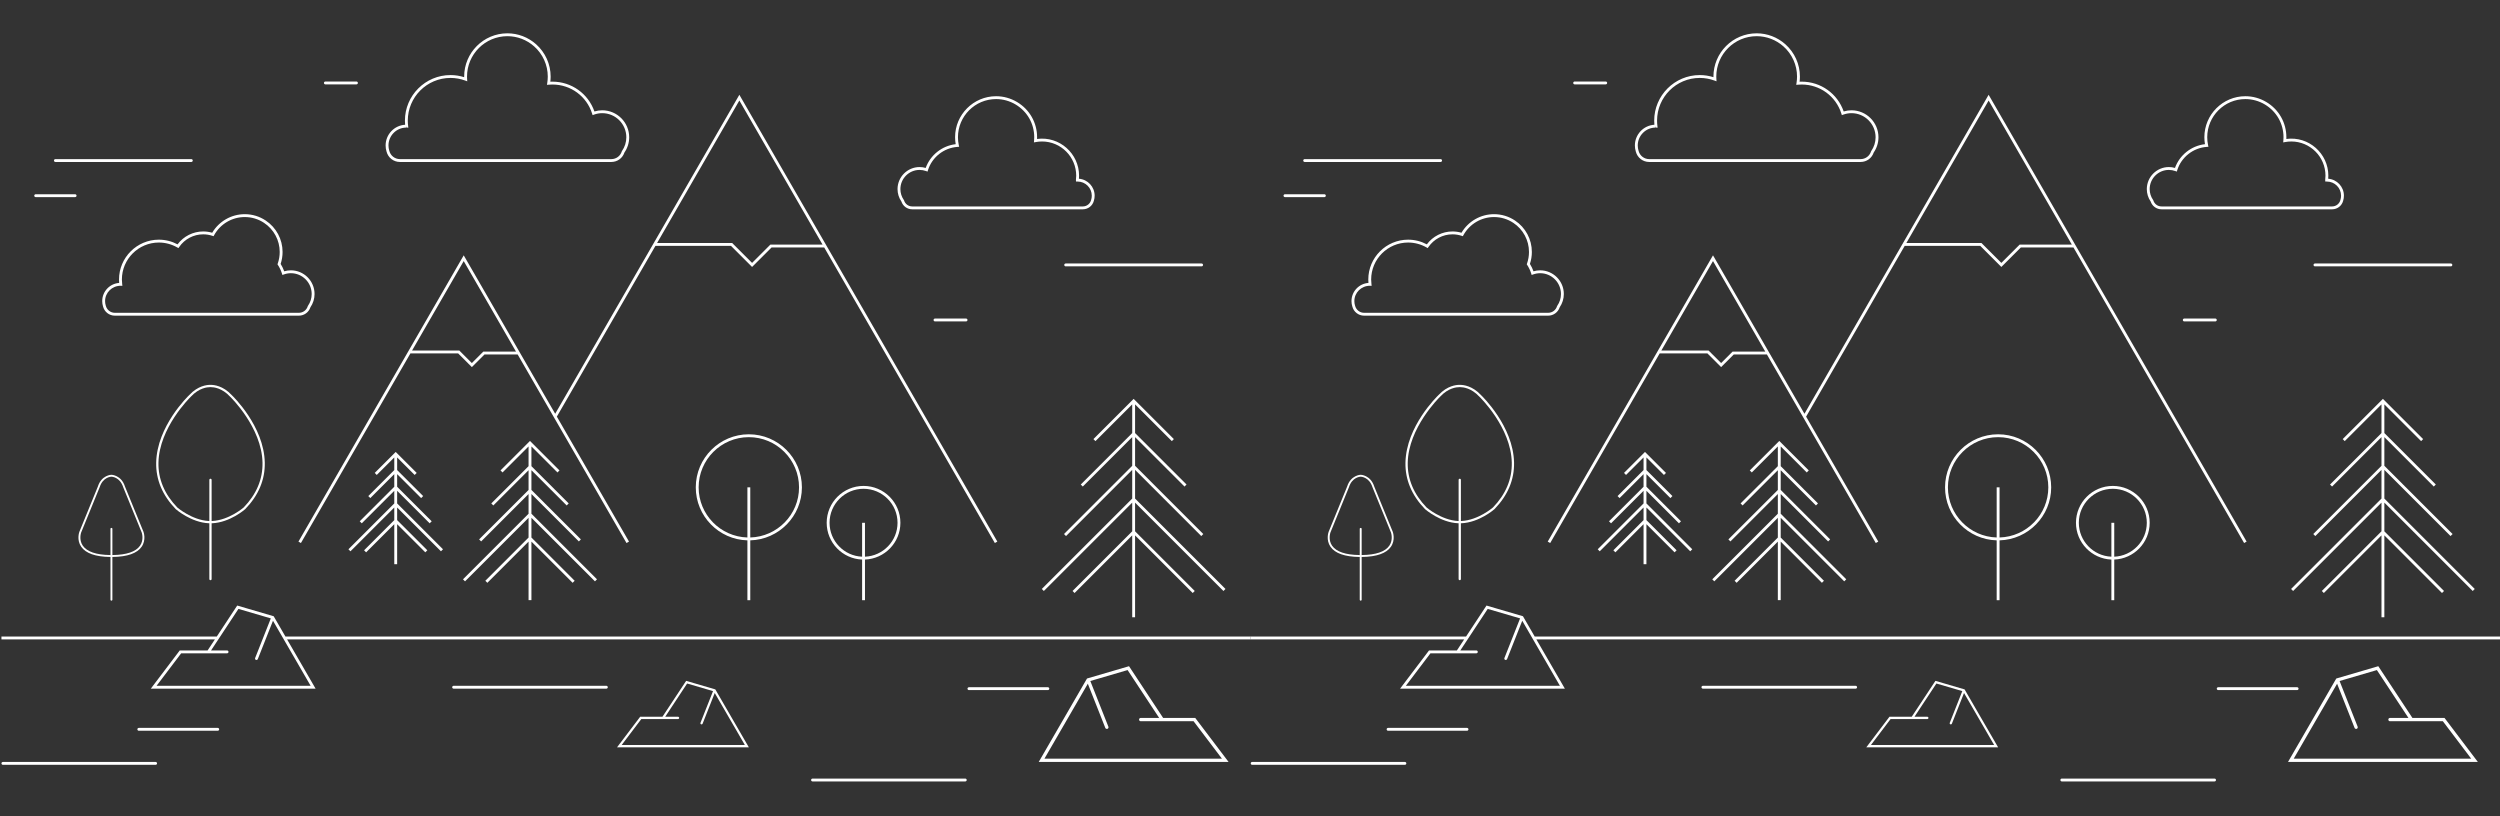 <?xml version="1.0" encoding="utf-8"?>
<!-- Generator: Adobe Illustrator 16.0.4, SVG Export Plug-In . SVG Version: 6.00 Build 0)  -->
<!DOCTYPE svg PUBLIC "-//W3C//DTD SVG 1.1//EN" "http://www.w3.org/Graphics/SVG/1.1/DTD/svg11.dtd">
<svg version="1.1" id="Layer_1" xmlns="http://www.w3.org/2000/svg" xmlns:xlink="http://www.w3.org/1999/xlink" x="0px" y="0px"
	 width="1726.972px" height="564px" viewBox="0 120.5 1726.972 564" enable-background="new 0 120.5 1726.972 564"
	 xml:space="preserve">
<rect x="0" y="120.5" width="1726.972" height="564" fill="#333333" stroke="none"/>
<g>
	<g>
		<path fill="#FFFFFF" d="M320.332,296.879L206.159,494.633l1.716,0.99l75.622-130.979h32.998l9.451,9.451l8.75-8.749h22.877
			l75.215,130.277l1.716-0.99l-49.843-86.331l68.101-117.952h52.203l14.561,14.56l13.463-13.461h36.358l117.882,204.174l1.717-0.99
			L510.738,185.971l-127.221,220.35L320.332,296.879z M568.204,289.468h-36.036l-12.643,12.64l-13.739-13.74h-51.879l56.831-98.435
			L568.204,289.468z M333.876,363.365l-7.93,7.928l-8.631-8.631H284.64l35.691-61.82l36.096,62.522L333.876,363.365L333.876,363.365
			z"/>
		<path fill="#FFFFFF" d="M518.281,535.104V493.77c19.754-0.531,35.669-16.729,35.669-36.608c0-20.214-16.445-36.659-36.659-36.659
			c-20.215,0-36.66,16.445-36.66,36.659c0,19.88,15.915,36.077,35.668,36.608v41.333L518.281,535.104L518.281,535.104z
			 M482.613,457.161c0-19.121,15.557-34.678,34.678-34.678s34.677,15.557,34.677,34.678c0,18.787-15.025,34.097-33.687,34.627
			v-34.627H516.3v34.627C497.64,491.258,482.613,475.947,482.613,457.161z"/>
		<path fill="#FFFFFF" d="M597.516,535.104v-28.062c13.579-0.526,24.473-11.706,24.473-25.411c0-14.039-11.423-25.46-25.463-25.46
			c-14.039,0-25.461,11.421-25.461,25.46c0,13.705,10.894,24.884,24.471,25.411v28.062H597.516z M573.046,481.63
			c0-12.946,10.533-23.479,23.479-23.479c12.945,0,23.48,10.532,23.48,23.479c0,12.612-10.005,22.905-22.49,23.429V481.63h-1.98
			v23.429C583.049,504.535,573.046,494.242,573.046,481.63z"/>
		<path fill="#FFFFFF" d="M122.66,289.29c-3.966-2.113-8.414-3.226-12.922-3.226c-15.176,0-27.522,12.346-27.522,27.521
			c0,0.772,0.035,1.55,0.105,2.357c-6.535,0.454-11.712,5.917-11.712,12.565c0,1.262,0.193,2.519,0.557,3.682
			c0.938,3.754,4.294,6.376,8.163,6.376h127.094c3.658,0,6.854-2.312,7.999-5.771c1.875-2.738,2.865-5.916,2.865-9.202
			c0-9.016-7.335-16.35-16.353-16.35c-1.549,0-3.091,0.227-4.6,0.673c-0.626-1.757-1.453-3.468-2.468-5.106
			c0.884-2.661,1.333-5.428,1.333-8.236c0-8.756-4.359-16.886-11.661-21.747c-4.293-2.862-9.293-4.373-14.459-4.373
			c-9.25,0-17.793,4.896-22.49,12.832c-2.024-0.594-4.107-0.896-6.204-0.896C133.384,280.39,126.826,283.701,122.66,289.29z
			 M140.385,282.372c2.153,0,4.291,0.35,6.354,1.039l0.784,0.261l0.399-0.724c4.251-7.718,12.358-12.513,21.158-12.513
			c4.773,0,9.393,1.397,13.361,4.041c6.748,4.493,10.777,12.005,10.777,20.098c0,2.744-0.463,5.448-1.375,8.035l-0.162,0.457
			l0.264,0.408c1.225,1.904,2.173,3.917,2.818,5.989l0.31,0.989l0.974-0.354c1.596-0.579,3.24-0.873,4.889-0.873
			c7.925,0,14.371,6.446,14.371,14.369c0,2.929-0.896,5.759-2.594,8.191l-0.133,0.272c-0.844,2.707-3.317,4.526-6.155,4.526H79.329
			c-2.958,0-5.523-2.004-6.257-4.929c-0.319-1.027-0.481-2.086-0.481-3.146c0-5.846,4.751-10.604,10.783-10.604
			c0.007,0,0.014,0,0.021,0l1.151,0.03l-0.142-1.144c-0.14-1.124-0.207-2.173-0.207-3.207c0-14.082,11.457-25.54,25.54-25.54
			c4.461,0,8.86,1.174,12.72,3.398l0.795,0.457l0.517-0.756C127.527,285.651,133.739,282.372,140.385,282.372z"/>
		<path fill="#FFFFFF" d="M276.248,232.389H422.3c4.149,0,7.769-2.626,9.058-6.548c2.147-3.124,3.281-6.754,3.281-10.508
			c0-10.28-8.362-18.643-18.639-18.643c-1.809,0-3.615,0.272-5.383,0.809c-4.307-12.359-15.845-20.594-29.023-20.594
			c-0.479,0-0.958,0.016-1.432,0.039c0.143-1.187,0.216-2.378,0.216-3.557c0-8.511-3.673-16.65-10.076-22.33
			c-5.481-4.863-12.513-7.541-19.794-7.541c-16.472,0-29.871,13.401-29.871,29.871c0,0.144,0,0.287,0.004,0.428
			c-3.068-0.969-6.24-1.461-9.447-1.461c-17.358,0-31.478,14.121-31.478,31.477c0,0.923,0.042,1.875,0.132,2.847
			c-7.505,0.445-13.473,6.691-13.473,14.304c0,1.428,0.217,2.858,0.633,4.195C268.074,229.422,271.874,232.389,276.248,232.389z
			 M280.705,208.633l0.012-0.948l0.009-0.002l0.2,0.964l1.147,0.027l-0.141-1.14c-0.158-1.27-0.235-2.516-0.235-3.704
			c0-16.263,13.229-29.496,29.495-29.496c3.46,0,6.88,0.612,10.157,1.817l1.427,0.524l-0.098-1.519
			c-0.036-0.586-0.062-1.177-0.062-1.771c0-15.378,12.511-27.889,27.889-27.889c6.796,0,13.36,2.5,18.48,7.042
			c5.979,5.304,9.408,12.902,9.408,20.847c0,1.48-0.123,2.984-0.363,4.472l-0.201,1.252l1.262-0.106
			c0.824-0.069,1.656-0.118,2.5-0.118c12.646,0,23.678,8.102,27.45,20.162l0.31,0.989l0.974-0.354
			c1.855-0.672,3.764-1.012,5.674-1.012c9.185,0,16.658,7.474,16.658,16.662c0,3.396-1.041,6.68-3.011,9.498l-0.137,0.273
			c-0.982,3.173-3.882,5.304-7.21,5.304H276.248c-3.464,0-6.473-2.35-7.334-5.765c-0.37-1.2-0.557-2.431-0.557-3.662
			C268.356,214.171,273.895,208.633,280.705,208.633z"/>
		<path fill="#FFFFFF" d="M630.153,265.087H748.01c3.619,0,6.765-2.454,7.631-5.918c0.351-1.142,0.528-2.312,0.528-3.481
			c0-6.179-4.794-11.259-10.856-11.719c0.062-0.726,0.094-1.426,0.094-2.119c0-15.243-13.491-27.45-29.027-25.358
			c0.021-0.399,0.031-0.801,0.031-1.208c0-10.03-5.161-19.11-13.803-24.286c-4.408-2.642-9.43-4.037-14.521-4.037
			c-15.621,0-28.327,12.706-28.327,28.323c0,1.602,0.141,3.216,0.414,4.814c-9.396,1.07-17.525,7.504-20.713,16.406
			c-1.386-0.405-2.803-0.608-4.223-0.608c-8.4,0-15.233,6.833-15.233,15.233c0,3.058,0.921,6.015,2.664,8.563
			C623.744,262.925,626.73,265.087,630.153,265.087z M635.239,237.879c1.521,0,3.038,0.271,4.511,0.803l0.974,0.354l0.311-0.989
			c2.806-8.975,10.999-15.435,20.389-16.073l1.14-0.077l-0.237-1.117c-0.385-1.817-0.58-3.667-0.58-5.496
			c0-14.525,11.817-26.341,26.345-26.341c4.731,0,9.4,1.298,13.499,3.754c8.041,4.816,12.842,13.259,12.842,22.587
			c0,0.778-0.043,1.542-0.105,2.301l-0.108,1.294l1.277-0.238c1.447-0.269,2.899-0.405,4.32-0.405
			c13.021,0,23.612,10.593,23.612,23.613c0,0.952-0.062,1.921-0.19,2.965l0.062,1.101h1.121c5.387,0,9.772,4.383,9.772,9.772
			c0,0.971-0.149,1.947-0.455,2.951c-0.66,2.63-3.014,4.466-5.724,4.466H630.153c-2.604,0-4.868-1.668-5.64-4.149l-0.134-0.272
			c-1.564-2.241-2.394-4.854-2.394-7.553C621.987,243.823,627.932,237.879,635.239,237.879z"/>
		<polygon fill="#FFFFFF" points="756.727,425.225 782.118,399.834 782.118,419.656 746.575,455.198 747.977,456.6 782.118,422.458 
			782.118,442.279 734.995,489.404 736.396,490.805 782.118,445.082 782.118,464.903 719.673,527.35 721.074,528.751 
			782.118,467.705 782.118,487.527 740.903,528.743 742.305,530.145 782.118,490.329 782.118,546.887 784.1,546.887 784.1,490.329 
			823.913,530.145 825.314,528.743 784.1,487.527 784.1,467.705 845.145,528.751 846.545,527.35 784.1,464.903 784.1,445.082 
			829.821,490.805 831.222,489.404 784.1,442.279 784.1,422.458 818.241,456.6 819.643,455.198 784.1,419.656 784.1,399.834 
			809.49,425.225 810.892,423.824 783.108,396.042 755.326,423.824 		"/>
		<polygon fill="#FFFFFF" points="304.613,501.334 306.014,499.933 274.344,468.265 274.344,459.543 296.807,482.004 
			298.208,480.603 274.344,456.741 274.344,448.017 290.909,464.578 292.311,463.177 274.344,445.215 274.344,436.49 
			286.448,448.594 287.849,447.193 273.354,432.697 258.857,447.193 260.258,448.594 272.362,436.49 272.362,445.215 
			254.398,463.177 255.799,464.578 272.362,448.017 272.362,456.741 248.498,480.603 249.899,482.004 272.362,459.543 
			272.362,468.265 240.692,499.933 242.093,501.334 272.362,471.066 272.362,479.792 251.509,500.642 252.91,502.042 
			272.362,482.594 272.362,510.231 274.344,510.231 274.344,482.594 293.798,502.042 295.199,500.642 274.344,479.792 
			274.344,471.066 		"/>
		<polygon fill="#FFFFFF" points="410.992,522.083 412.393,520.682 367.106,475.392 367.106,461.761 399.86,494.515 
			401.262,493.113 367.106,458.958 367.106,445.325 391.449,469.664 392.85,468.263 367.106,442.523 367.106,428.884 
			385.088,446.87 386.489,445.469 366.116,425.092 345.739,445.469 347.14,446.87 365.125,428.884 365.125,442.523 339.38,468.263 
			340.781,469.664 365.125,445.325 365.125,458.958 330.968,493.113 332.369,494.515 365.125,461.761 365.125,475.392 
			319.835,520.682 321.236,522.083 365.125,478.194 365.125,491.831 335.262,521.693 336.663,523.095 365.125,494.633 
			365.125,535.069 367.106,535.069 367.106,494.633 395.568,523.095 396.97,521.693 367.106,491.831 367.106,478.194 		"/>
		<path fill="#FFFFFF" d="M38.267,232.389h93.902c0.548,0,0.991-0.443,0.991-0.991s-0.443-0.991-0.991-0.991H38.267
			c-0.548,0-0.991,0.443-0.991,0.991C37.276,231.945,37.719,232.389,38.267,232.389z"/>
		<path fill="#FFFFFF" d="M736.157,304.501h93.901c0.549,0,0.991-0.443,0.991-0.991c0-0.548-0.442-0.991-0.991-0.991h-93.901
			c-0.548,0-0.991,0.443-0.991,0.991C735.166,304.058,735.609,304.501,736.157,304.501z"/>
		<path fill="#FFFFFF" d="M150.403,623.321H95.882c-0.546,0-0.991,0.442-0.991,0.991c0,0.547,0.444,0.989,0.991,0.989h54.521
			c0.547,0,0.991-0.442,0.991-0.989C151.394,623.765,150.95,623.321,150.403,623.321z"/>
		<path fill="#FFFFFF" d="M666.801,658.33H561.294c-0.546,0-0.991,0.443-0.991,0.99c0,0.548,0.445,0.99,0.991,0.99h105.507
			c0.546,0,0.991-0.442,0.991-0.99C667.792,658.773,667.347,658.33,666.801,658.33z"/>
		<path fill="#FFFFFF" d="M418.867,594.241H313.36c-0.546,0-0.991,0.442-0.991,0.99s0.445,0.99,0.991,0.99h105.507
			c0.546,0,0.991-0.442,0.991-0.99C419.858,594.685,419.413,594.241,418.867,594.241z"/>
		<path fill="#FFFFFF" d="M107.499,646.848H1.993c-0.546,0-0.991,0.443-0.991,0.99c0,0.548,0.445,0.991,0.991,0.991H107.5
			c0.546,0,0.991-0.443,0.991-0.991C108.491,647.291,108.045,646.848,107.499,646.848z"/>
		<path fill="#FFFFFF" d="M24.648,256.663h27.238c0.547,0,0.991-0.443,0.991-0.991c0-0.548-0.443-0.991-0.991-0.991H24.648
			c-0.546,0-0.991,0.443-0.991,0.991C23.657,256.22,24.102,256.663,24.648,256.663z"/>
		<path fill="#FFFFFF" d="M224.765,178.787h21.461c0.549,0,0.991-0.443,0.991-0.991c0-0.547-0.442-0.991-0.991-0.991h-21.461
			c-0.547,0-0.99,0.443-0.99,0.991S224.218,178.787,224.765,178.787z"/>
		<path fill="#FFFFFF" d="M645.879,340.549c-0.546,0-0.991,0.443-0.991,0.991s0.445,0.991,0.991,0.991h21.462
			c0.548,0,0.991-0.443,0.991-0.991c0-0.547-0.443-0.991-0.991-0.991H645.879z"/>
		<path fill="#FFFFFF" d="M164.712,541.118l22.365,6.559l-4.953,12.528l-0.784,1.98l-5.093,12.885
			c-0.201,0.509,0.048,1.084,0.558,1.285c0.119,0.049,0.242,0.068,0.364,0.068c0.395,0,0.767-0.237,0.921-0.627l5.382-13.611
			l0.784-1.98l4.312-10.904l6.312,10.904l1.146,1.98l18.553,32.055H108.156l16.993-22.438h18.799h0.534h12.375
			c0.548,0,0.991-0.441,0.991-0.99c0-0.548-0.443-0.99-0.991-0.99h-11.069l5.033-7.635l1.306-1.98L164.712,541.118z M1.001,562.188
			h147.446l-5.034,7.634h-19.25l-19.995,26.4h113.845l-19.699-34.034h665.673v-1.981H197.167l-7.912-13.67l-0.198-0.345
			l-25.192-7.388l-14.11,21.401H1.001V562.188z"/>
		<path fill="#FFFFFF" d="M145.396,521.287c0.433,0,0.788-0.353,0.788-0.785v-38.521l0.377-0.019
			c12.307-0.548,22.457-9.43,22.86-9.786c9.186-9.496,13.723-20.303,13.486-32.123c-0.51-25.08-21.929-45.775-22.858-46.662
			c-6.028-6.516-12.418-7.021-14.233-7.021c-0.171,0-0.297,0.002-0.426,0.01c-0.082-0.006-0.233-0.014-0.447-0.014
			c-1.805,0-8.165,0.503-14.163,6.992c-0.914,0.869-22.38,21.557-22.891,46.694c-0.239,11.816,4.321,22.647,13.529,32.169
			c0.431,0.375,10.682,9.2,22.812,9.74l0.379,0.019v38.521C144.61,520.936,144.962,521.287,145.396,521.287z M144.194,480.392
			c-11.474-0.576-21.564-9.197-21.691-9.31c-8.882-9.184-13.269-19.609-13.041-30.981c0.482-24.06,21.551-44.778,22.436-45.636
			c5.59-6.047,11.424-6.518,13.079-6.518h0.839c1.654,0,7.493,0.474,13.112,6.552c0.219,0.207,21.907,21.112,22.405,45.59
			c0.231,11.379-4.134,21.784-12.997,30.951c-0.099,0.087-10.106,8.768-21.737,9.353l-0.416,0.02V451.99
			c0-0.437-0.354-0.788-0.788-0.788s-0.786,0.352-0.786,0.788v28.421L144.194,480.392z"/>
		<path fill="#FFFFFF" d="M76.973,535.426c0.366,0,0.664-0.299,0.664-0.664v-29.517l0.195-0.002
			c10.125-0.13,16.855-2.496,20.003-7.036c3.308-4.776,1.366-10.127,1.283-10.345l-12.744-31.173
			c-2.569-8.079-9.34-8.225-9.407-8.227c-0.068,0.002-6.833,0.159-9.38,8.178L54.818,487.88c-0.083,0.226-2.003,5.573,1.292,10.326
			c3.145,4.54,9.874,6.908,20.002,7.038l0.196,0.002v29.517C76.309,535.127,76.606,535.426,76.973,535.426z M76.108,503.916
			c-9.644-0.124-16.002-2.296-18.896-6.448c-2.86-4.107-1.232-8.89-1.158-9.103l12.781-31.274c2.262-7.113,7.891-7.295,8.132-7.299
			c0.058,0,5.848,0.083,8.163,7.35l12.755,31.208c0.071,0.204,1.711,5.004-1.154,9.119c-2.893,4.152-9.249,6.324-18.893,6.448
			l-0.201,0.004v-18.1c0-0.364-0.298-0.662-0.664-0.662c-0.367,0-0.665,0.298-0.665,0.662v18.1L76.108,503.916z"/>
		<path fill="#FFFFFF" d="M474.658,592.664l17.889,5.246l-3.962,10.021l-0.628,1.584l-4.072,10.307
			c-0.161,0.406,0.037,0.866,0.445,1.027c0.095,0.039,0.193,0.056,0.29,0.056c0.314,0,0.614-0.189,0.737-0.501l4.304-10.889
			l0.628-1.584l3.448-8.723l5.049,8.723l0.917,1.584l14.84,25.64h-85.122l13.592-17.947h15.036h0.427h9.898
			c0.438,0,0.793-0.354,0.793-0.792c0-0.438-0.354-0.793-0.793-0.793h-8.853l4.025-6.106l1.044-1.584L474.658,592.664z
			 M461.647,609.516l-4.025,6.106h-15.397l-15.991,21.117h91.059l-15.757-27.225l-0.917-1.584l-6.328-10.934l-0.16-0.276
			l-20.147-5.908l-11.287,17.118L461.647,609.516z"/>
		<path fill="#FFFFFF" d="M793.436,605.358l1.506,2.28l5.798,8.795h-12.751c-0.631,0-1.144,0.511-1.144,1.143
			s0.513,1.141,1.144,1.141h14.256h0.616h21.652l19.577,25.85H721.494l21.373-36.927l1.32-2.28l7.271-12.562l4.967,12.562
			l0.904,2.28l6.198,15.682c0.177,0.447,0.606,0.722,1.062,0.722c0.14,0,0.281-0.022,0.418-0.079
			c0.588-0.231,0.873-0.895,0.643-1.479l-5.865-14.844l-0.904-2.28l-5.706-14.435l25.765-7.556L793.436,605.358z M796.17,605.358
			l-16.256-24.654l-29.019,8.509l-0.23,0.398l-9.114,15.747l-1.32,2.28l-22.693,39.208h131.146l-23.032-30.413h-22.177l-5.798-8.795
			L796.17,605.358z"/>
		<path fill="#FFFFFF" d="M723.843,595.231h-54.521c-0.547,0-0.99,0.442-0.99,0.99s0.443,0.99,0.99,0.99h54.521
			c0.547,0,0.991-0.442,0.991-0.99C724.834,595.675,724.39,595.231,723.843,595.231z"/>
	</g>
	<g>
		<path fill="#FFFFFF" d="M1183.318,296.879l-114.174,197.754l1.717,0.99l75.621-130.979h32.998l9.451,9.451l8.75-8.749h22.877
			l75.215,130.277l1.717-0.99l-49.844-86.331l68.102-117.952h52.203l14.561,14.56l13.463-13.461h36.357l117.883,204.174l1.717-0.99
			l-178.207-308.662l-127.221,220.35L1183.318,296.879z M1431.189,289.468h-36.035l-12.643,12.64l-13.74-13.74h-51.879
			l56.832-98.435L1431.189,289.468z M1196.861,363.365l-7.93,7.928l-8.631-8.631h-32.676l35.691-61.82l36.096,62.522
			L1196.861,363.365L1196.861,363.365z"/>
		<path fill="#FFFFFF" d="M1381.268,535.104V493.77c19.754-0.531,35.668-16.729,35.668-36.608c0-20.214-16.445-36.659-36.658-36.659
			c-20.215,0-36.66,16.445-36.66,36.659c0,19.88,15.914,36.077,35.668,36.608v41.333L1381.268,535.104L1381.268,535.104z
			 M1345.6,457.161c0-19.121,15.557-34.678,34.678-34.678s34.676,15.557,34.676,34.678c0,18.787-15.025,34.097-33.686,34.627
			v-34.627h-1.982v34.627C1360.625,491.258,1345.6,475.947,1345.6,457.161z"/>
		<path fill="#FFFFFF" d="M1460.502,535.104v-28.062c13.578-0.526,24.473-11.706,24.473-25.411c0-14.039-11.424-25.46-25.463-25.46
			s-25.461,11.421-25.461,25.46c0,13.705,10.893,24.884,24.471,25.411v28.062H1460.502z M1436.031,481.63
			c0-12.946,10.533-23.479,23.48-23.479c12.945,0,23.48,10.532,23.48,23.479c0,12.612-10.006,22.905-22.49,23.429V481.63h-1.98
			v23.429C1446.035,504.535,1436.031,494.242,1436.031,481.63z"/>
		<path fill="#FFFFFF" d="M985.646,289.29c-3.967-2.113-8.414-3.226-12.923-3.226c-15.176,0-27.522,12.346-27.522,27.521
			c0,0.772,0.035,1.55,0.105,2.357c-6.535,0.454-11.712,5.917-11.712,12.565c0,1.262,0.192,2.519,0.558,3.682
			c0.938,3.754,4.293,6.376,8.162,6.376h127.094c3.658,0,6.854-2.312,8-5.771c1.875-2.738,2.865-5.916,2.865-9.202
			c0-9.016-7.336-16.35-16.354-16.35c-1.549,0-3.09,0.227-4.6,0.673c-0.625-1.757-1.453-3.468-2.467-5.106
			c0.883-2.661,1.332-5.428,1.332-8.236c0-8.756-4.359-16.886-11.66-21.747c-4.293-2.862-9.293-4.373-14.459-4.373
			c-9.25,0-17.793,4.896-22.49,12.832c-2.024-0.594-4.107-0.896-6.204-0.896C996.369,280.39,989.812,283.701,985.646,289.29z
			 M1003.371,282.372c2.152,0,4.291,0.35,6.354,1.039l0.784,0.261l0.399-0.724c4.25-7.718,12.357-12.513,21.158-12.513
			c4.772,0,9.393,1.397,13.361,4.041c6.748,4.493,10.777,12.005,10.777,20.098c0,2.744-0.463,5.448-1.375,8.035l-0.162,0.457
			l0.264,0.408c1.225,1.904,2.172,3.917,2.818,5.989l0.309,0.989l0.975-0.354c1.596-0.579,3.24-0.873,4.889-0.873
			c7.924,0,14.371,6.446,14.371,14.369c0,2.929-0.896,5.759-2.594,8.191l-0.133,0.272c-0.844,2.707-3.318,4.526-6.156,4.526H942.314
			c-2.957,0-5.522-2.004-6.256-4.929c-0.32-1.027-0.482-2.086-0.482-3.146c0-5.846,4.752-10.604,10.783-10.604
			c0.008,0,0.015,0,0.021,0l1.15,0.03l-0.142-1.144c-0.14-1.124-0.206-2.173-0.206-3.207c0-14.082,11.456-25.54,25.539-25.54
			c4.461,0,8.86,1.174,12.721,3.398l0.795,0.457l0.517-0.756C990.513,285.651,996.725,282.372,1003.371,282.372z"/>
		<path fill="#FFFFFF" d="M1139.234,232.389h146.051c4.15,0,7.77-2.626,9.059-6.548c2.146-3.124,3.281-6.754,3.281-10.508
			c0-10.28-8.363-18.643-18.639-18.643c-1.809,0-3.615,0.272-5.383,0.809c-4.307-12.359-15.846-20.594-29.023-20.594
			c-0.48,0-0.959,0.016-1.432,0.039c0.143-1.187,0.215-2.378,0.215-3.557c0-8.511-3.672-16.65-10.076-22.33
			c-5.48-4.863-12.512-7.541-19.793-7.541c-16.473,0-29.871,13.401-29.871,29.871c0,0.144,0,0.287,0.004,0.428
			c-3.068-0.969-6.24-1.461-9.447-1.461c-17.359,0-31.479,14.121-31.479,31.477c0,0.923,0.043,1.875,0.133,2.847
			c-7.506,0.445-13.473,6.691-13.473,14.304c0,1.428,0.217,2.858,0.633,4.195C1131.061,229.422,1134.859,232.389,1139.234,232.389z
			 M1143.691,208.633l0.012-0.948l0.008-0.002l0.201,0.964l1.146,0.027l-0.141-1.14c-0.158-1.27-0.234-2.516-0.234-3.704
			c0-16.263,13.229-29.496,29.494-29.496c3.461,0,6.881,0.612,10.158,1.817l1.426,0.524l-0.098-1.519
			c-0.035-0.586-0.061-1.177-0.061-1.771c0-15.378,12.51-27.889,27.889-27.889c6.795,0,13.359,2.5,18.48,7.042
			c5.979,5.304,9.408,12.902,9.408,20.847c0,1.48-0.123,2.984-0.363,4.472l-0.201,1.252l1.262-0.106
			c0.824-0.069,1.656-0.118,2.5-0.118c12.646,0,23.678,8.102,27.449,20.162l0.311,0.989l0.973-0.354
			c1.855-0.672,3.764-1.012,5.674-1.012c9.186,0,16.658,7.474,16.658,16.662c0,3.396-1.041,6.68-3.01,9.498l-0.137,0.273
			c-0.982,3.173-3.883,5.304-7.211,5.304h-146.051c-3.465,0-6.473-2.35-7.334-5.765c-0.371-1.2-0.557-2.431-0.557-3.662
			C1131.342,214.171,1136.881,208.633,1143.691,208.633z"/>
		<path fill="#FFFFFF" d="M1493.139,265.087h117.857c3.619,0,6.764-2.454,7.631-5.918c0.35-1.142,0.527-2.312,0.527-3.481
			c0-6.179-4.793-11.259-10.855-11.719c0.062-0.726,0.094-1.426,0.094-2.119c0-15.243-13.492-27.45-29.027-25.358
			c0.02-0.399,0.031-0.801,0.031-1.208c0-10.03-5.162-19.11-13.803-24.286c-4.408-2.642-9.43-4.037-14.521-4.037
			c-15.621,0-28.326,12.706-28.326,28.323c0,1.602,0.141,3.216,0.414,4.814c-9.396,1.07-17.525,7.504-20.713,16.406
			c-1.387-0.405-2.803-0.608-4.223-0.608c-8.4,0-15.234,6.833-15.234,15.233c0,3.058,0.922,6.015,2.664,8.563
			C1486.73,262.925,1489.717,265.087,1493.139,265.087z M1498.225,237.879c1.521,0,3.039,0.271,4.512,0.803l0.973,0.354l0.311-0.989
			c2.807-8.975,11-15.435,20.389-16.073l1.141-0.077l-0.238-1.117c-0.385-1.817-0.58-3.667-0.58-5.496
			c0-14.525,11.818-26.341,26.346-26.341c4.73,0,9.4,1.298,13.498,3.754c8.041,4.816,12.842,13.259,12.842,22.587
			c0,0.778-0.043,1.542-0.105,2.301l-0.107,1.294l1.277-0.238c1.447-0.269,2.898-0.405,4.32-0.405
			c13.02,0,23.611,10.593,23.611,23.613c0,0.952-0.061,1.921-0.189,2.965l0.061,1.101h1.121c5.387,0,9.773,4.383,9.773,9.772
			c0,0.971-0.15,1.947-0.455,2.951c-0.66,2.63-3.014,4.466-5.725,4.466h-117.859c-2.604,0-4.867-1.668-5.639-4.149l-0.135-0.272
			c-1.564-2.241-2.393-4.854-2.393-7.553C1484.973,243.823,1490.918,237.879,1498.225,237.879z"/>
		<polygon fill="#FFFFFF" points="1619.713,425.225 1645.104,399.834 1645.104,419.656 1609.561,455.198 1610.963,456.6 
			1645.104,422.458 1645.104,442.279 1597.98,489.404 1599.383,490.805 1645.104,445.082 1645.104,464.903 1582.658,527.35 
			1584.061,528.751 1645.104,467.705 1645.104,487.527 1603.889,528.743 1605.291,530.145 1645.104,490.329 1645.104,546.887 
			1647.086,546.887 1647.086,490.329 1686.898,530.145 1688.301,528.743 1647.086,487.527 1647.086,467.705 1708.131,528.751 
			1709.531,527.35 1647.086,464.903 1647.086,445.082 1692.807,490.805 1694.207,489.404 1647.086,442.279 1647.086,422.458 
			1681.227,456.6 1682.629,455.198 1647.086,419.656 1647.086,399.834 1672.477,425.225 1673.877,423.824 1646.094,396.042 
			1618.312,423.824 		"/>
		<polygon fill="#FFFFFF" points="1167.6,501.334 1169,499.933 1137.33,468.265 1137.33,459.543 1159.793,482.004 1161.193,480.603 
			1137.33,456.741 1137.33,448.017 1153.895,464.578 1155.297,463.177 1137.33,445.215 1137.33,436.49 1149.434,448.594 
			1150.834,447.193 1136.34,432.697 1121.844,447.193 1123.244,448.594 1135.348,436.49 1135.348,445.215 1117.385,463.177 
			1118.785,464.578 1135.348,448.017 1135.348,456.741 1111.484,480.603 1112.885,482.004 1135.348,459.543 1135.348,468.265 
			1103.678,499.933 1105.078,501.334 1135.348,471.066 1135.348,479.792 1114.494,500.642 1115.896,502.042 1135.348,482.594 
			1135.348,510.231 1137.33,510.231 1137.33,482.594 1156.783,502.042 1158.186,500.642 1137.33,479.792 1137.33,471.066 		"/>
		<polygon fill="#FFFFFF" points="1273.979,522.083 1275.379,520.682 1230.092,475.392 1230.092,461.761 1262.846,494.515 
			1264.248,493.113 1230.092,458.958 1230.092,445.325 1254.436,469.664 1255.836,468.263 1230.092,442.523 1230.092,428.884 
			1248.074,446.87 1249.475,445.469 1229.102,425.092 1208.725,445.469 1210.125,446.87 1228.111,428.884 1228.111,442.523 
			1202.365,468.263 1203.768,469.664 1228.111,445.325 1228.111,458.958 1193.953,493.113 1195.355,494.515 1228.111,461.761 
			1228.111,475.392 1182.82,520.682 1184.223,522.083 1228.111,478.194 1228.111,491.831 1198.248,521.693 1199.648,523.095 
			1228.111,494.633 1228.111,535.069 1230.092,535.069 1230.092,494.633 1258.555,523.095 1259.955,521.693 1230.092,491.831 
			1230.092,478.194 		"/>
		<path fill="#FFFFFF" d="M901.253,232.389h93.901c0.549,0,0.992-0.443,0.992-0.991s-0.443-0.991-0.992-0.991h-93.901
			c-0.548,0-0.991,0.443-0.991,0.991C900.262,231.945,900.705,232.389,901.253,232.389z"/>
		<path fill="#FFFFFF" d="M1599.143,304.501h93.902c0.549,0,0.99-0.443,0.99-0.991c0-0.548-0.441-0.991-0.99-0.991h-93.902
			c-0.547,0-0.99,0.443-0.99,0.991C1598.152,304.058,1598.596,304.501,1599.143,304.501z"/>
		<path fill="#FFFFFF" d="M1013.389,623.321h-54.521c-0.545,0-0.99,0.442-0.99,0.991c0,0.547,0.443,0.989,0.99,0.989h54.521
			c0.547,0,0.991-0.442,0.991-0.989C1014.38,623.765,1013.936,623.321,1013.389,623.321z"/>
		<path fill="#FFFFFF" d="M1529.787,658.33h-105.508c-0.545,0-0.99,0.443-0.99,0.99c0,0.548,0.445,0.99,0.99,0.99h105.508
			c0.545,0,0.99-0.442,0.99-0.99C1530.777,658.773,1530.332,658.33,1529.787,658.33z"/>
		<path fill="#FFFFFF" d="M1281.854,594.241h-105.508c-0.545,0-0.99,0.442-0.99,0.99s0.445,0.99,0.99,0.99h105.508
			c0.545,0,0.99-0.442,0.99-0.99C1282.844,594.685,1282.398,594.241,1281.854,594.241z"/>
		<path fill="#FFFFFF" d="M970.484,646.848H864.979c-0.546,0-0.99,0.443-0.99,0.99c0,0.548,0.445,0.991,0.99,0.991h105.508
			c0.545,0,0.99-0.443,0.99-0.991C971.477,647.291,971.031,646.848,970.484,646.848z"/>
		<path fill="#FFFFFF" d="M887.634,256.663h27.238c0.547,0,0.991-0.443,0.991-0.991c0-0.548-0.443-0.991-0.991-0.991h-27.238
			c-0.546,0-0.991,0.443-0.991,0.991C886.643,256.22,887.088,256.663,887.634,256.663z"/>
		<path fill="#FFFFFF" d="M1087.75,178.787h21.461c0.549,0,0.992-0.443,0.992-0.991c0-0.547-0.443-0.991-0.992-0.991h-21.461
			c-0.547,0-0.99,0.443-0.99,0.991S1087.203,178.787,1087.75,178.787z"/>
		<path fill="#FFFFFF" d="M1508.865,340.549c-0.547,0-0.992,0.443-0.992,0.991s0.445,0.991,0.992,0.991h21.461
			c0.549,0,0.992-0.443,0.992-0.991c0-0.547-0.443-0.991-0.992-0.991H1508.865z"/>
		<path fill="#FFFFFF" d="M1027.697,541.118l22.365,6.559l-4.953,12.528l-0.783,1.98l-5.094,12.885
			c-0.201,0.509,0.049,1.084,0.559,1.285c0.119,0.049,0.242,0.068,0.363,0.068c0.396,0,0.768-0.237,0.922-0.627l5.381-13.611
			l0.785-1.98l4.312-10.904l6.311,10.904l1.146,1.98l18.553,32.055H971.143l16.992-22.438h18.799h0.534h12.375
			c0.548,0,0.991-0.441,0.991-0.99c0-0.548-0.443-0.99-0.991-0.99h-11.069l5.033-7.635l1.307-1.98L1027.697,541.118z
			 M863.986,562.188h147.447l-5.035,7.634h-19.25l-19.994,26.4h113.844l-19.699-34.034h665.674v-1.981h-666.82l-7.912-13.67
			l-0.197-0.345l-25.193-7.388l-14.109,21.401H863.986V562.188z"/>
		<path fill="#FFFFFF" d="M1008.382,521.287c0.433,0,0.788-0.353,0.788-0.785v-38.521l0.377-0.019
			c12.307-0.548,22.457-9.43,22.859-9.786c9.187-9.496,13.723-20.303,13.486-32.123c-0.51-25.08-21.929-45.775-22.857-46.662
			c-6.028-6.516-12.418-7.021-14.233-7.021c-0.171,0-0.297,0.002-0.426,0.01c-0.082-0.006-0.233-0.014-0.447-0.014
			c-1.805,0-8.165,0.503-14.163,6.992c-0.914,0.869-22.38,21.557-22.891,46.694c-0.239,11.816,4.32,22.647,13.529,32.169
			c0.431,0.375,10.682,9.2,22.812,9.74l0.379,0.019v38.521C1007.596,520.936,1007.947,521.287,1008.382,521.287z M1007.18,480.392
			c-11.474-0.576-21.564-9.197-21.691-9.31c-8.881-9.184-13.269-19.609-13.041-30.981c0.482-24.06,21.552-44.778,22.437-45.636
			c5.591-6.047,11.425-6.518,13.079-6.518h0.839c1.654,0,7.493,0.474,13.112,6.552c0.219,0.207,21.906,21.112,22.404,45.59
			c0.231,11.379-4.133,21.784-12.996,30.951c-0.1,0.087-10.106,8.768-21.737,9.353l-0.416,0.02V451.99
			c0-0.437-0.354-0.788-0.788-0.788s-0.786,0.352-0.786,0.788v28.421L1007.18,480.392z"/>
		<path fill="#FFFFFF" d="M939.959,535.426c0.365,0,0.664-0.299,0.664-0.664v-29.517l0.195-0.002
			c10.125-0.13,16.854-2.496,20.002-7.036c3.309-4.776,1.367-10.127,1.283-10.345l-12.744-31.173
			c-2.568-8.079-9.34-8.225-9.406-8.227c-0.068,0.002-6.834,0.159-9.381,8.178l-12.769,31.239
			c-0.083,0.226-2.003,5.573,1.292,10.326c3.145,4.54,9.874,6.908,20.002,7.038l0.196,0.002v29.517
			C939.295,535.127,939.592,535.426,939.959,535.426z M939.094,503.916c-9.645-0.124-16.002-2.296-18.896-6.448
			c-2.859-4.107-1.231-8.89-1.157-9.103l12.78-31.274c2.263-7.113,7.892-7.295,8.133-7.299c0.058,0,5.848,0.083,8.162,7.35
			l12.756,31.208c0.07,0.204,1.711,5.004-1.154,9.119c-2.893,4.152-9.249,6.324-18.893,6.448l-0.201,0.004v-18.1
			c0-0.364-0.299-0.662-0.664-0.662c-0.367,0-0.665,0.298-0.665,0.662v18.1L939.094,503.916z"/>
		<path fill="#FFFFFF" d="M1337.645,592.664l17.889,5.246l-3.963,10.021l-0.627,1.584l-4.072,10.307
			c-0.162,0.406,0.037,0.866,0.445,1.027c0.094,0.039,0.193,0.056,0.289,0.056c0.314,0,0.615-0.189,0.738-0.501l4.303-10.889
			l0.629-1.584l3.447-8.723l5.049,8.723l0.918,1.584l14.84,25.64h-85.123l13.592-17.947h15.037h0.426h9.898
			c0.439,0,0.793-0.354,0.793-0.792c0-0.438-0.354-0.793-0.793-0.793h-8.852l4.025-6.106l1.043-1.584L1337.645,592.664z
			 M1324.633,609.516l-4.025,6.106h-15.396l-15.992,21.117h91.059l-15.756-27.225l-0.918-1.584l-6.328-10.934l-0.16-0.276
			l-20.146-5.908l-11.287,17.118L1324.633,609.516z"/>
		<path fill="#FFFFFF" d="M1656.422,605.358l1.506,2.28l5.797,8.795h-12.75c-0.631,0-1.145,0.511-1.145,1.143
			s0.514,1.141,1.145,1.141h14.256h0.615h21.652l19.578,25.85H1584.48l21.373-36.927l1.32-2.28l7.27-12.562l4.967,12.562l0.904,2.28
			l6.199,15.682c0.176,0.447,0.605,0.722,1.061,0.722c0.141,0,0.281-0.022,0.418-0.079c0.588-0.231,0.873-0.895,0.643-1.479
			l-5.865-14.844l-0.904-2.28l-5.705-14.435l25.764-7.556L1656.422,605.358z M1659.156,605.358l-16.256-24.654l-29.02,8.509
			l-0.23,0.398l-9.113,15.747l-1.32,2.28l-22.693,39.208h131.146l-23.033-30.413h-22.176l-5.799-8.795L1659.156,605.358z"/>
		<path fill="#FFFFFF" d="M1586.828,595.231h-54.52c-0.547,0-0.99,0.442-0.99,0.99s0.443,0.99,0.99,0.99h54.52
			c0.547,0,0.992-0.442,0.992-0.99C1587.82,595.675,1587.375,595.231,1586.828,595.231z"/>
	</g>
</g>
</svg>
